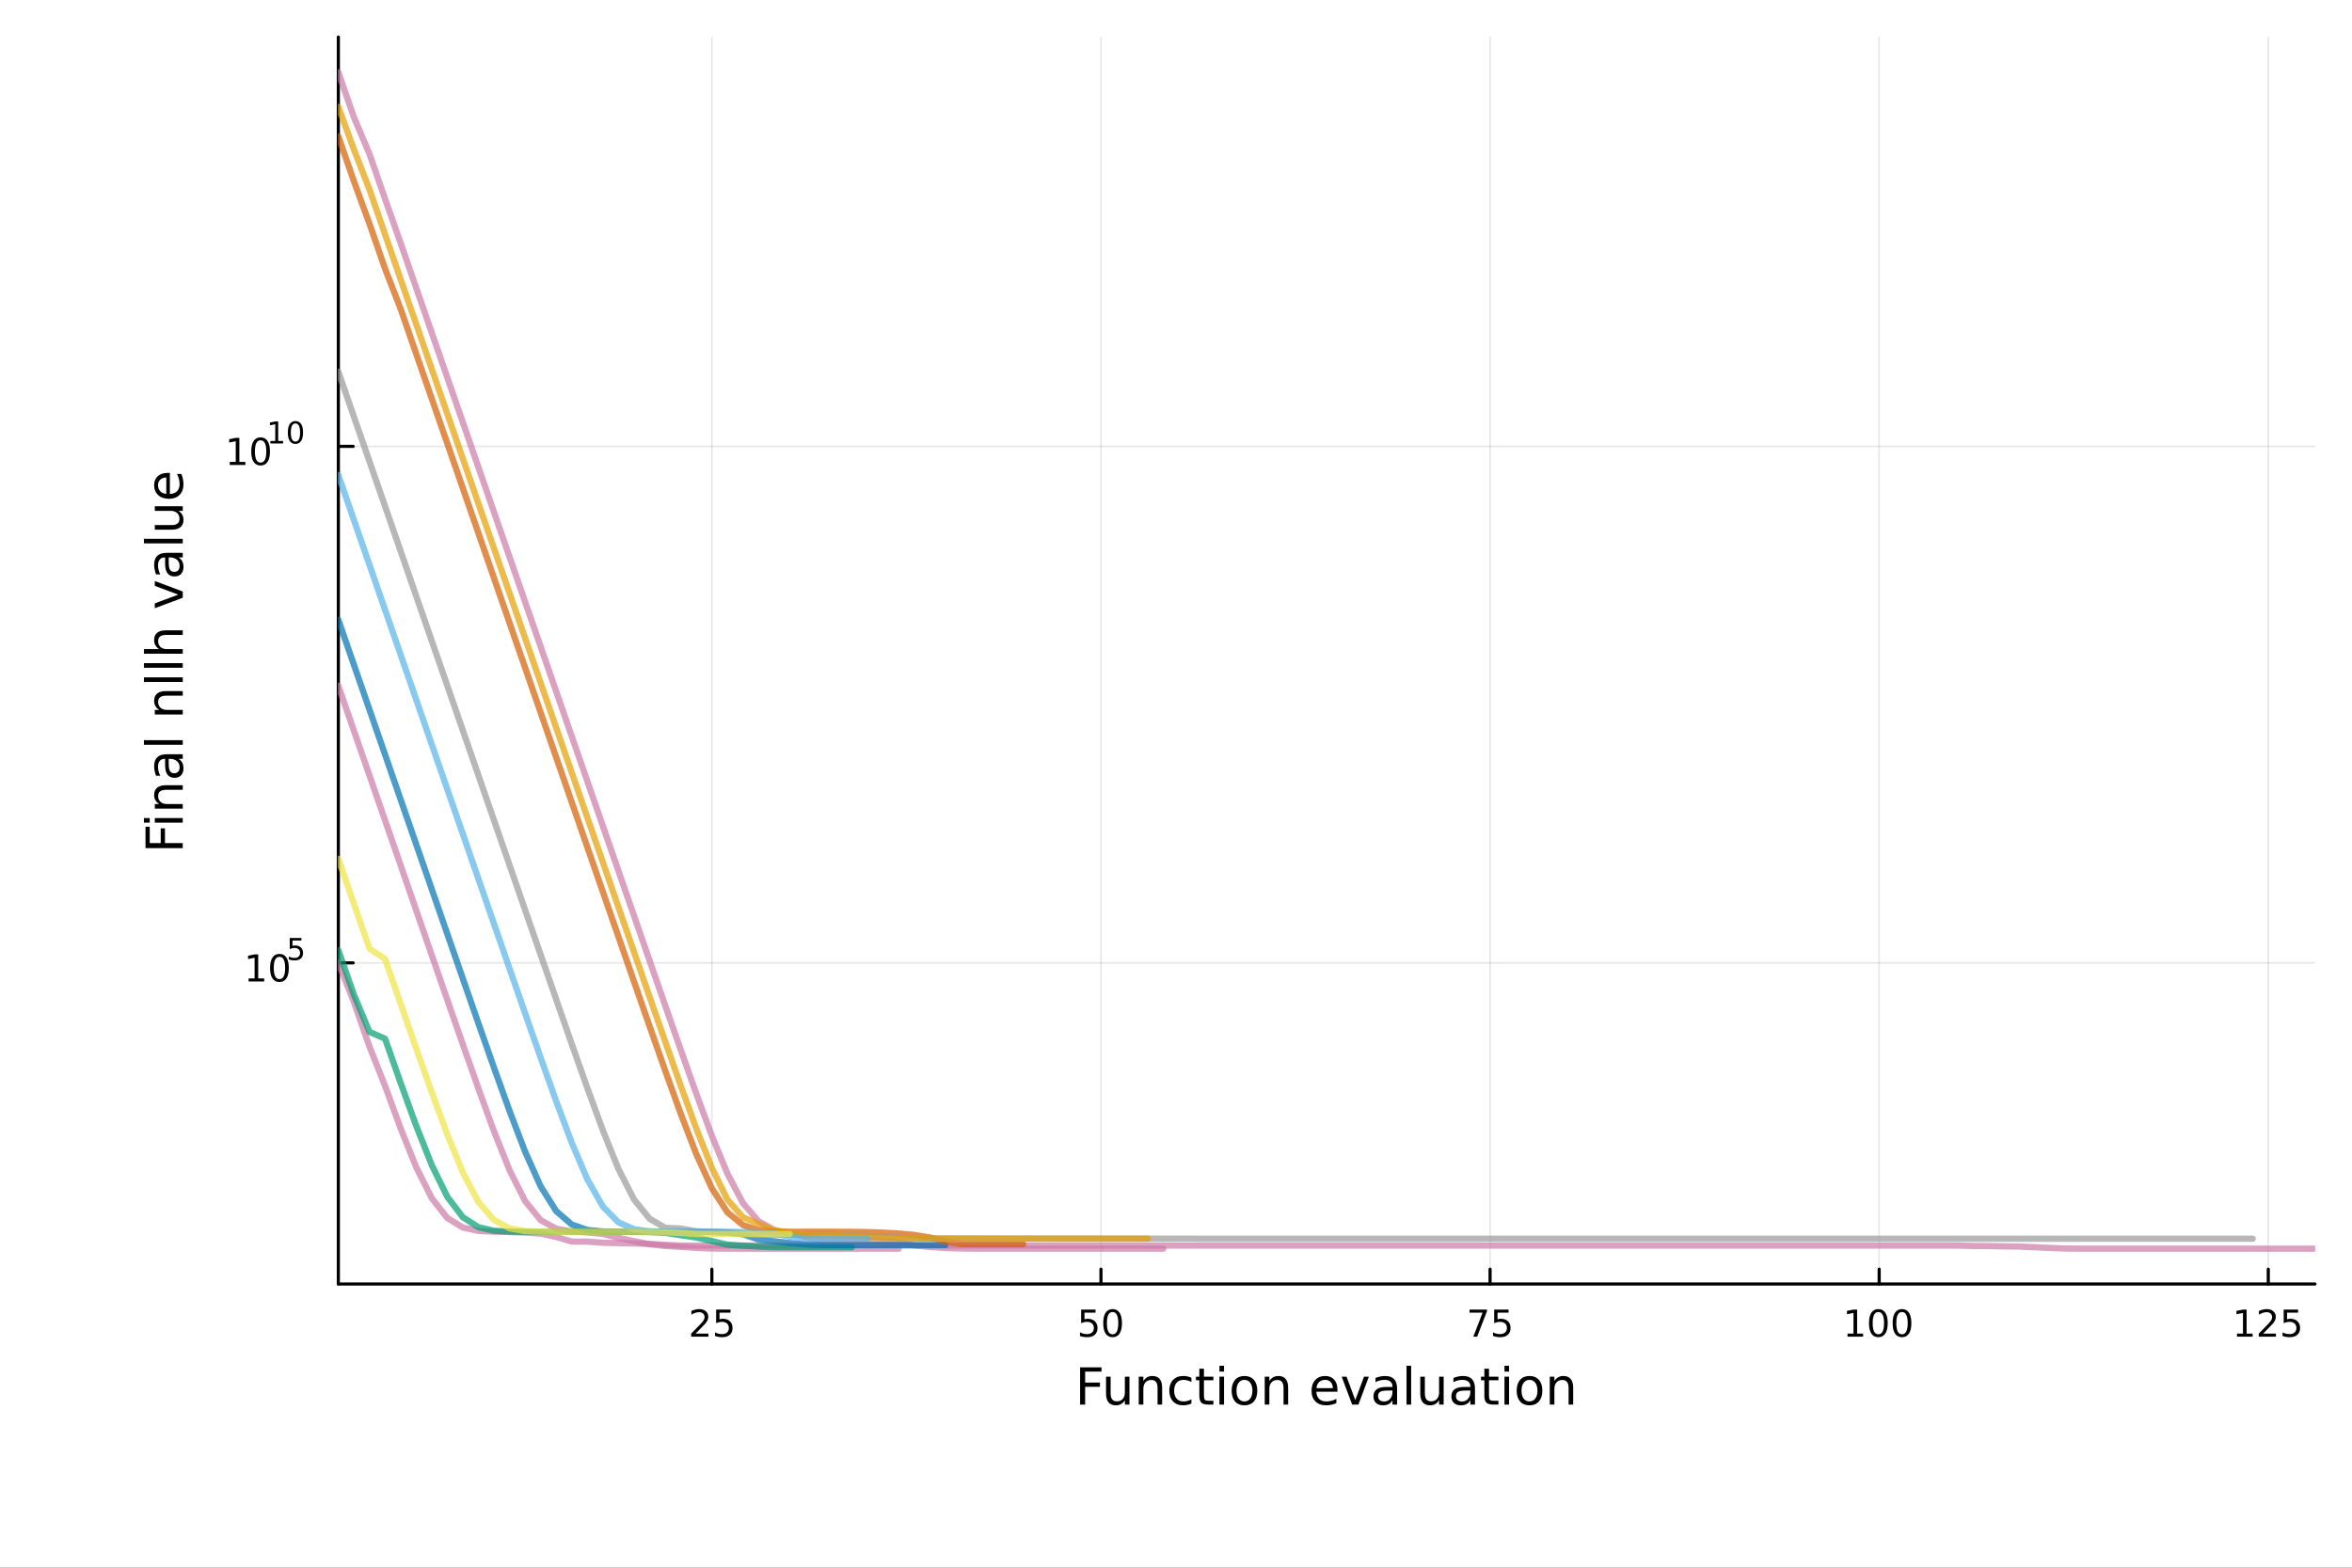 <?xml version="1.0" encoding="utf-8"?>
<svg xmlns="http://www.w3.org/2000/svg" xmlns:xlink="http://www.w3.org/1999/xlink" width="750" height="500" viewBox="0 0 3000 2000">
<rect x="0" y="0" width="3000" height="2000" fill="#333333" stroke="none"/>
<defs>
  <clipPath id="clip270">
    <rect x="0" y="0" width="3000" height="2000"/>
  </clipPath>
</defs>
<path clip-path="url(#clip270)" d="M0 2000 L3000 2000 L3000 0 L0 0  Z" fill="#ffffff" fill-rule="evenodd" fill-opacity="1"/>
<defs>
  <clipPath id="clip271">
    <rect x="600" y="0" width="2101" height="2000"/>
  </clipPath>
</defs>
<path clip-path="url(#clip270)" d="M431.553 1638.08 L2952.76 1638.08 L2952.76 47.244 L431.553 47.244  Z" fill="#ffffff" fill-rule="evenodd" fill-opacity="1"/>
<defs>
  <clipPath id="clip272">
    <rect x="431" y="47" width="2522" height="1592"/>
  </clipPath>
</defs>
<polyline clip-path="url(#clip272)" style="stroke:#000000; stroke-linecap:round; stroke-linejoin:round; stroke-width:2; stroke-opacity:0.1; fill:none" points="908.001,1638.08 908.001,47.244 "/>
<polyline clip-path="url(#clip272)" style="stroke:#000000; stroke-linecap:round; stroke-linejoin:round; stroke-width:2; stroke-opacity:0.1; fill:none" points="1404.3,1638.08 1404.3,47.244 "/>
<polyline clip-path="url(#clip272)" style="stroke:#000000; stroke-linecap:round; stroke-linejoin:round; stroke-width:2; stroke-opacity:0.1; fill:none" points="1900.6,1638.08 1900.6,47.244 "/>
<polyline clip-path="url(#clip272)" style="stroke:#000000; stroke-linecap:round; stroke-linejoin:round; stroke-width:2; stroke-opacity:0.1; fill:none" points="2396.9,1638.08 2396.9,47.244 "/>
<polyline clip-path="url(#clip272)" style="stroke:#000000; stroke-linecap:round; stroke-linejoin:round; stroke-width:2; stroke-opacity:0.1; fill:none" points="2893.2,1638.08 2893.2,47.244 "/>
<polyline clip-path="url(#clip272)" style="stroke:#000000; stroke-linecap:round; stroke-linejoin:round; stroke-width:2; stroke-opacity:0.1; fill:none" points="431.553,1228.43 2952.76,1228.43 "/>
<polyline clip-path="url(#clip272)" style="stroke:#000000; stroke-linecap:round; stroke-linejoin:round; stroke-width:2; stroke-opacity:0.1; fill:none" points="431.553,569.468 2952.76,569.468 "/>
<polyline clip-path="url(#clip270)" style="stroke:#000000; stroke-linecap:round; stroke-linejoin:round; stroke-width:4; stroke-opacity:1; fill:none" points="431.553,1638.08 2952.76,1638.08 "/>
<polyline clip-path="url(#clip270)" style="stroke:#000000; stroke-linecap:round; stroke-linejoin:round; stroke-width:4; stroke-opacity:1; fill:none" points="908.001,1638.08 908.001,1619.18 "/>
<polyline clip-path="url(#clip270)" style="stroke:#000000; stroke-linecap:round; stroke-linejoin:round; stroke-width:4; stroke-opacity:1; fill:none" points="1404.3,1638.08 1404.3,1619.18 "/>
<polyline clip-path="url(#clip270)" style="stroke:#000000; stroke-linecap:round; stroke-linejoin:round; stroke-width:4; stroke-opacity:1; fill:none" points="1900.6,1638.08 1900.6,1619.18 "/>
<polyline clip-path="url(#clip270)" style="stroke:#000000; stroke-linecap:round; stroke-linejoin:round; stroke-width:4; stroke-opacity:1; fill:none" points="2396.9,1638.08 2396.9,1619.18 "/>
<polyline clip-path="url(#clip270)" style="stroke:#000000; stroke-linecap:round; stroke-linejoin:round; stroke-width:4; stroke-opacity:1; fill:none" points="2893.2,1638.08 2893.2,1619.18 "/>
<path clip-path="url(#clip270)" d="M887.272 1701.34 L903.591 1701.34 L903.591 1705.28 L881.647 1705.28 L881.647 1701.34 Q884.309 1698.59 888.892 1693.96 Q893.499 1689.31 894.679 1687.96 Q896.925 1685.44 897.804 1683.7 Q898.707 1681.94 898.707 1680.25 Q898.707 1677.5 896.763 1675.76 Q894.841 1674.03 891.74 1674.03 Q889.54 1674.03 887.087 1674.79 Q884.656 1675.56 881.878 1677.11 L881.878 1672.38 Q884.703 1671.25 887.156 1670.67 Q889.61 1670.09 891.647 1670.09 Q897.017 1670.09 900.212 1672.78 Q903.406 1675.46 903.406 1679.95 Q903.406 1682.08 902.596 1684 Q901.809 1685.9 899.702 1688.5 Q899.124 1689.17 896.022 1692.38 Q892.92 1695.58 887.272 1701.34 Z" fill="#000000" fill-rule="nonzero" fill-opacity="1" /><path clip-path="url(#clip270)" d="M913.452 1670.72 L931.809 1670.72 L931.809 1674.65 L917.735 1674.65 L917.735 1683.12 Q918.753 1682.78 919.772 1682.62 Q920.79 1682.43 921.809 1682.43 Q927.596 1682.43 930.975 1685.6 Q934.355 1688.77 934.355 1694.19 Q934.355 1699.77 930.883 1702.87 Q927.411 1705.95 921.091 1705.95 Q918.915 1705.95 916.647 1705.58 Q914.401 1705.21 911.994 1704.47 L911.994 1699.77 Q914.077 1700.9 916.3 1701.46 Q918.522 1702.01 920.999 1702.01 Q925.003 1702.01 927.341 1699.91 Q929.679 1697.8 929.679 1694.19 Q929.679 1690.58 927.341 1688.47 Q925.003 1686.37 920.999 1686.37 Q919.124 1686.37 917.249 1686.78 Q915.397 1687.2 913.452 1688.08 L913.452 1670.72 Z" fill="#000000" fill-rule="nonzero" fill-opacity="1" /><path clip-path="url(#clip270)" d="M1379 1670.72 L1397.36 1670.72 L1397.36 1674.65 L1383.28 1674.65 L1383.28 1683.12 Q1384.3 1682.78 1385.32 1682.62 Q1386.34 1682.43 1387.36 1682.43 Q1393.14 1682.43 1396.52 1685.6 Q1399.9 1688.77 1399.9 1694.19 Q1399.9 1699.77 1396.43 1702.87 Q1392.96 1705.95 1386.64 1705.95 Q1384.46 1705.95 1382.19 1705.58 Q1379.95 1705.21 1377.54 1704.47 L1377.54 1699.77 Q1379.62 1700.9 1381.85 1701.46 Q1384.07 1702.01 1386.55 1702.01 Q1390.55 1702.01 1392.89 1699.91 Q1395.23 1697.8 1395.23 1694.19 Q1395.23 1690.58 1392.89 1688.47 Q1390.55 1686.37 1386.55 1686.37 Q1384.67 1686.37 1382.8 1686.78 Q1380.94 1687.2 1379 1688.08 L1379 1670.72 Z" fill="#000000" fill-rule="nonzero" fill-opacity="1" /><path clip-path="url(#clip270)" d="M1419.12 1673.8 Q1415.5 1673.8 1413.68 1677.36 Q1411.87 1680.9 1411.87 1688.03 Q1411.87 1695.14 1413.68 1698.7 Q1415.5 1702.25 1419.12 1702.25 Q1422.75 1702.25 1424.56 1698.7 Q1426.38 1695.14 1426.38 1688.03 Q1426.38 1680.9 1424.56 1677.36 Q1422.75 1673.8 1419.12 1673.8 M1419.12 1670.09 Q1424.93 1670.09 1427.98 1674.7 Q1431.06 1679.28 1431.06 1688.03 Q1431.06 1696.76 1427.98 1701.37 Q1424.93 1705.95 1419.12 1705.95 Q1413.31 1705.95 1410.23 1701.37 Q1407.17 1696.76 1407.17 1688.03 Q1407.17 1679.28 1410.23 1674.7 Q1413.31 1670.09 1419.12 1670.09 Z" fill="#000000" fill-rule="nonzero" fill-opacity="1" /><path clip-path="url(#clip270)" d="M1874.45 1670.72 L1896.68 1670.72 L1896.68 1672.71 L1884.13 1705.28 L1879.25 1705.28 L1891.05 1674.65 L1874.45 1674.65 L1874.45 1670.72 Z" fill="#000000" fill-rule="nonzero" fill-opacity="1" /><path clip-path="url(#clip270)" d="M1905.84 1670.72 L1924.2 1670.72 L1924.2 1674.65 L1910.13 1674.65 L1910.13 1683.12 Q1911.14 1682.78 1912.16 1682.62 Q1913.18 1682.43 1914.2 1682.43 Q1919.99 1682.43 1923.37 1685.6 Q1926.75 1688.77 1926.75 1694.19 Q1926.75 1699.77 1923.27 1702.87 Q1919.8 1705.95 1913.48 1705.95 Q1911.31 1705.95 1909.04 1705.58 Q1906.79 1705.21 1904.39 1704.47 L1904.39 1699.77 Q1906.47 1700.9 1908.69 1701.46 Q1910.91 1702.01 1913.39 1702.01 Q1917.39 1702.01 1919.73 1699.91 Q1922.07 1697.8 1922.07 1694.19 Q1922.07 1690.58 1919.73 1688.47 Q1917.39 1686.37 1913.39 1686.37 Q1911.51 1686.37 1909.64 1686.78 Q1907.79 1687.2 1905.84 1688.08 L1905.84 1670.72 Z" fill="#000000" fill-rule="nonzero" fill-opacity="1" /><path clip-path="url(#clip270)" d="M2356.51 1701.34 L2364.15 1701.34 L2364.15 1674.98 L2355.84 1676.64 L2355.84 1672.38 L2364.1 1670.72 L2368.78 1670.72 L2368.78 1701.34 L2376.41 1701.34 L2376.41 1705.28 L2356.51 1705.28 L2356.51 1701.34 Z" fill="#000000" fill-rule="nonzero" fill-opacity="1" /><path clip-path="url(#clip270)" d="M2395.86 1673.8 Q2392.25 1673.8 2390.42 1677.36 Q2388.61 1680.9 2388.61 1688.03 Q2388.61 1695.14 2390.42 1698.7 Q2392.25 1702.25 2395.86 1702.25 Q2399.49 1702.25 2401.3 1698.7 Q2403.13 1695.14 2403.13 1688.03 Q2403.13 1680.9 2401.3 1677.36 Q2399.49 1673.8 2395.86 1673.8 M2395.86 1670.09 Q2401.67 1670.09 2404.72 1674.7 Q2407.8 1679.28 2407.8 1688.03 Q2407.8 1696.76 2404.72 1701.37 Q2401.67 1705.95 2395.86 1705.95 Q2390.05 1705.95 2386.97 1701.37 Q2383.91 1696.76 2383.91 1688.03 Q2383.91 1679.28 2386.97 1674.7 Q2390.05 1670.09 2395.86 1670.09 Z" fill="#000000" fill-rule="nonzero" fill-opacity="1" /><path clip-path="url(#clip270)" d="M2426.02 1673.8 Q2422.41 1673.8 2420.58 1677.36 Q2418.78 1680.9 2418.78 1688.03 Q2418.78 1695.14 2420.58 1698.7 Q2422.41 1702.25 2426.02 1702.25 Q2429.65 1702.25 2431.46 1698.7 Q2433.29 1695.14 2433.29 1688.03 Q2433.29 1680.9 2431.46 1677.36 Q2429.65 1673.8 2426.02 1673.8 M2426.02 1670.09 Q2431.83 1670.09 2434.89 1674.7 Q2437.96 1679.28 2437.96 1688.03 Q2437.96 1696.76 2434.89 1701.37 Q2431.83 1705.95 2426.02 1705.95 Q2420.21 1705.95 2417.13 1701.37 Q2414.08 1696.76 2414.08 1688.03 Q2414.08 1679.28 2417.13 1674.7 Q2420.21 1670.09 2426.02 1670.09 Z" fill="#000000" fill-rule="nonzero" fill-opacity="1" /><path clip-path="url(#clip270)" d="M2853.3 1701.34 L2860.94 1701.34 L2860.94 1674.98 L2852.63 1676.64 L2852.63 1672.38 L2860.9 1670.72 L2865.57 1670.72 L2865.57 1701.34 L2873.21 1701.34 L2873.21 1705.28 L2853.3 1705.28 L2853.3 1701.34 Z" fill="#000000" fill-rule="nonzero" fill-opacity="1" /><path clip-path="url(#clip270)" d="M2886.68 1701.34 L2903 1701.34 L2903 1705.28 L2881.06 1705.28 L2881.06 1701.34 Q2883.72 1698.59 2888.3 1693.96 Q2892.91 1689.31 2894.09 1687.96 Q2896.34 1685.44 2897.22 1683.7 Q2898.12 1681.94 2898.12 1680.25 Q2898.12 1677.5 2896.17 1675.76 Q2894.25 1674.03 2891.15 1674.03 Q2888.95 1674.03 2886.5 1674.79 Q2884.07 1675.56 2881.29 1677.11 L2881.29 1672.38 Q2884.11 1671.25 2886.57 1670.67 Q2889.02 1670.09 2891.06 1670.09 Q2896.43 1670.09 2899.62 1672.78 Q2902.82 1675.46 2902.82 1679.95 Q2902.82 1682.08 2902.01 1684 Q2901.22 1685.9 2899.11 1688.5 Q2898.54 1689.17 2895.43 1692.38 Q2892.33 1695.58 2886.68 1701.34 Z" fill="#000000" fill-rule="nonzero" fill-opacity="1" /><path clip-path="url(#clip270)" d="M2912.86 1670.72 L2931.22 1670.72 L2931.22 1674.65 L2917.15 1674.65 L2917.15 1683.12 Q2918.17 1682.78 2919.18 1682.62 Q2920.2 1682.43 2921.22 1682.43 Q2927.01 1682.43 2930.39 1685.6 Q2933.77 1688.77 2933.77 1694.19 Q2933.77 1699.77 2930.29 1702.87 Q2926.82 1705.95 2920.5 1705.95 Q2918.33 1705.95 2916.06 1705.58 Q2913.81 1705.21 2911.41 1704.47 L2911.41 1699.77 Q2913.49 1700.9 2915.71 1701.46 Q2917.93 1702.01 2920.41 1702.01 Q2924.42 1702.01 2926.75 1699.91 Q2929.09 1697.8 2929.09 1694.19 Q2929.09 1690.58 2926.75 1688.47 Q2924.42 1686.37 2920.41 1686.37 Q2918.54 1686.37 2916.66 1686.78 Q2914.81 1687.2 2912.86 1688.08 L2912.86 1670.72 Z" fill="#000000" fill-rule="nonzero" fill-opacity="1" /><path clip-path="url(#clip270)" d="M1377.7 1744.42 L1405.01 1744.42 L1405.01 1749.83 L1384.13 1749.83 L1384.13 1763.84 L1402.98 1763.84 L1402.98 1769.25 L1384.13 1769.25 L1384.13 1791.94 L1377.7 1791.94 L1377.7 1744.42 Z" fill="#000000" fill-rule="nonzero" fill-opacity="1" /><path clip-path="url(#clip270)" d="M1410.77 1777.87 L1410.77 1756.29 L1416.63 1756.29 L1416.63 1777.65 Q1416.63 1782.71 1418.6 1785.26 Q1420.58 1787.77 1424.52 1787.77 Q1429.27 1787.77 1432 1784.75 Q1434.77 1781.72 1434.77 1776.5 L1434.77 1756.29 L1440.63 1756.29 L1440.63 1791.94 L1434.77 1791.94 L1434.77 1786.47 Q1432.64 1789.71 1429.81 1791.3 Q1427.01 1792.86 1423.28 1792.86 Q1417.14 1792.86 1413.96 1789.05 Q1410.77 1785.23 1410.77 1777.87 M1425.51 1755.43 L1425.51 1755.43 Z" fill="#000000" fill-rule="nonzero" fill-opacity="1" /><path clip-path="url(#clip270)" d="M1482.32 1770.43 L1482.32 1791.94 L1476.47 1791.94 L1476.47 1770.62 Q1476.47 1765.56 1474.5 1763.04 Q1472.52 1760.53 1468.58 1760.53 Q1463.83 1760.53 1461.1 1763.55 Q1458.36 1766.57 1458.36 1771.79 L1458.36 1791.94 L1452.47 1791.94 L1452.47 1756.29 L1458.36 1756.29 L1458.36 1761.83 Q1460.46 1758.62 1463.29 1757.03 Q1466.16 1755.43 1469.88 1755.43 Q1476.02 1755.43 1479.17 1759.25 Q1482.32 1763.04 1482.32 1770.43 Z" fill="#000000" fill-rule="nonzero" fill-opacity="1" /><path clip-path="url(#clip270)" d="M1519.66 1757.66 L1519.66 1763.14 Q1517.18 1761.77 1514.66 1761.1 Q1512.18 1760.4 1509.63 1760.4 Q1503.94 1760.4 1500.79 1764.03 Q1497.63 1767.62 1497.63 1774.15 Q1497.63 1780.67 1500.79 1784.3 Q1503.94 1787.9 1509.63 1787.9 Q1512.18 1787.9 1514.66 1787.23 Q1517.18 1786.53 1519.66 1785.16 L1519.66 1790.57 Q1517.21 1791.72 1514.57 1792.29 Q1511.96 1792.86 1509 1792.86 Q1500.94 1792.86 1496.2 1787.8 Q1491.46 1782.74 1491.46 1774.15 Q1491.46 1765.43 1496.23 1760.43 Q1501.04 1755.43 1509.38 1755.43 Q1512.08 1755.43 1514.66 1756.01 Q1517.24 1756.55 1519.66 1757.66 Z" fill="#000000" fill-rule="nonzero" fill-opacity="1" /><path clip-path="url(#clip270)" d="M1535.64 1746.17 L1535.64 1756.29 L1547.7 1756.29 L1547.7 1760.85 L1535.64 1760.85 L1535.64 1780.2 Q1535.64 1784.56 1536.82 1785.8 Q1538.02 1787.04 1541.69 1787.04 L1547.7 1787.04 L1547.7 1791.94 L1541.69 1791.94 Q1534.91 1791.94 1532.33 1789.43 Q1529.75 1786.88 1529.75 1780.2 L1529.75 1760.85 L1525.45 1760.85 L1525.45 1756.29 L1529.75 1756.29 L1529.75 1746.17 L1535.64 1746.17 Z" fill="#000000" fill-rule="nonzero" fill-opacity="1" /><path clip-path="url(#clip270)" d="M1555.4 1756.29 L1561.26 1756.29 L1561.26 1791.94 L1555.4 1791.94 L1555.4 1756.29 M1555.4 1742.42 L1561.26 1742.42 L1561.26 1749.83 L1555.4 1749.83 L1555.4 1742.42 Z" fill="#000000" fill-rule="nonzero" fill-opacity="1" /><path clip-path="url(#clip270)" d="M1587.33 1760.4 Q1582.62 1760.4 1579.88 1764.09 Q1577.14 1767.75 1577.14 1774.15 Q1577.14 1780.55 1579.85 1784.24 Q1582.58 1787.9 1587.33 1787.9 Q1592.01 1787.9 1594.74 1784.21 Q1597.48 1780.52 1597.48 1774.15 Q1597.48 1767.82 1594.74 1764.12 Q1592.01 1760.4 1587.33 1760.4 M1587.33 1755.43 Q1594.97 1755.43 1599.33 1760.4 Q1603.69 1765.36 1603.69 1774.15 Q1603.69 1782.9 1599.33 1787.9 Q1594.97 1792.86 1587.33 1792.86 Q1579.66 1792.86 1575.3 1787.9 Q1570.97 1782.9 1570.97 1774.15 Q1570.97 1765.36 1575.3 1760.4 Q1579.66 1755.43 1587.33 1755.43 Z" fill="#000000" fill-rule="nonzero" fill-opacity="1" /><path clip-path="url(#clip270)" d="M1643.03 1770.43 L1643.03 1791.94 L1637.17 1791.94 L1637.17 1770.62 Q1637.17 1765.56 1635.2 1763.04 Q1633.22 1760.53 1629.28 1760.53 Q1624.53 1760.53 1621.8 1763.55 Q1619.06 1766.57 1619.06 1771.79 L1619.06 1791.94 L1613.17 1791.94 L1613.17 1756.29 L1619.06 1756.29 L1619.06 1761.83 Q1621.16 1758.62 1623.99 1757.03 Q1626.86 1755.43 1630.58 1755.43 Q1636.73 1755.43 1639.88 1759.25 Q1643.03 1763.04 1643.03 1770.43 Z" fill="#000000" fill-rule="nonzero" fill-opacity="1" /><path clip-path="url(#clip270)" d="M1705.92 1772.65 L1705.92 1775.52 L1678.99 1775.52 Q1679.38 1781.57 1682.62 1784.75 Q1685.9 1787.9 1691.72 1787.9 Q1695.1 1787.9 1698.25 1787.07 Q1701.43 1786.24 1704.55 1784.59 L1704.55 1790.13 Q1701.4 1791.46 1698.09 1792.16 Q1694.78 1792.86 1691.37 1792.86 Q1682.84 1792.86 1677.85 1787.9 Q1672.88 1782.93 1672.88 1774.47 Q1672.88 1765.71 1677.59 1760.59 Q1682.34 1755.43 1690.36 1755.43 Q1697.55 1755.43 1701.72 1760.08 Q1705.92 1764.7 1705.92 1772.65 M1700.06 1770.93 Q1700 1766.13 1697.36 1763.26 Q1694.75 1760.4 1690.42 1760.4 Q1685.52 1760.4 1682.56 1763.17 Q1679.63 1765.94 1679.18 1770.97 L1700.06 1770.93 Z" fill="#000000" fill-rule="nonzero" fill-opacity="1" /><path clip-path="url(#clip270)" d="M1711.33 1756.29 L1717.54 1756.29 L1728.68 1786.21 L1739.82 1756.29 L1746.02 1756.29 L1732.66 1791.94 L1724.7 1791.94 L1711.33 1756.29 Z" fill="#000000" fill-rule="nonzero" fill-opacity="1" /><path clip-path="url(#clip270)" d="M1770.31 1774.02 Q1763.21 1774.02 1760.47 1775.65 Q1757.74 1777.27 1757.74 1781.18 Q1757.74 1784.3 1759.77 1786.15 Q1761.84 1787.96 1765.38 1787.96 Q1770.25 1787.96 1773.17 1784.53 Q1776.13 1781.06 1776.13 1775.33 L1776.13 1774.02 L1770.31 1774.02 M1781.99 1771.6 L1781.99 1791.94 L1776.13 1791.94 L1776.13 1786.53 Q1774.13 1789.78 1771.14 1791.34 Q1768.15 1792.86 1763.82 1792.86 Q1758.34 1792.86 1755.1 1789.81 Q1751.88 1786.72 1751.88 1781.57 Q1751.88 1775.55 1755.89 1772.49 Q1759.93 1769.44 1767.92 1769.44 L1776.13 1769.44 L1776.13 1768.87 Q1776.13 1764.82 1773.46 1762.63 Q1770.82 1760.4 1766.01 1760.4 Q1762.96 1760.4 1760.06 1761.13 Q1757.16 1761.86 1754.49 1763.33 L1754.49 1757.92 Q1757.71 1756.68 1760.73 1756.07 Q1763.75 1755.43 1766.62 1755.43 Q1774.35 1755.43 1778.17 1759.44 Q1781.99 1763.45 1781.99 1771.6 Z" fill="#000000" fill-rule="nonzero" fill-opacity="1" /><path clip-path="url(#clip270)" d="M1794.05 1742.42 L1799.91 1742.42 L1799.91 1791.94 L1794.05 1791.94 L1794.05 1742.42 Z" fill="#000000" fill-rule="nonzero" fill-opacity="1" /><path clip-path="url(#clip270)" d="M1811.56 1777.87 L1811.56 1756.29 L1817.42 1756.29 L1817.42 1777.65 Q1817.42 1782.71 1819.39 1785.26 Q1821.36 1787.77 1825.31 1787.77 Q1830.05 1787.77 1832.79 1784.75 Q1835.56 1781.72 1835.56 1776.5 L1835.56 1756.29 L1841.41 1756.29 L1841.41 1791.94 L1835.56 1791.94 L1835.56 1786.47 Q1833.43 1789.71 1830.59 1791.3 Q1827.79 1792.86 1824.07 1792.86 Q1817.93 1792.86 1814.74 1789.05 Q1811.56 1785.23 1811.56 1777.87 M1826.3 1755.43 L1826.3 1755.43 Z" fill="#000000" fill-rule="nonzero" fill-opacity="1" /><path clip-path="url(#clip270)" d="M1869.68 1774.02 Q1862.58 1774.02 1859.84 1775.65 Q1857.11 1777.27 1857.11 1781.18 Q1857.11 1784.3 1859.14 1786.15 Q1861.21 1787.96 1864.74 1787.96 Q1869.61 1787.96 1872.54 1784.53 Q1875.5 1781.06 1875.5 1775.33 L1875.5 1774.02 L1869.68 1774.02 M1881.36 1771.6 L1881.36 1791.94 L1875.5 1791.94 L1875.5 1786.53 Q1873.5 1789.78 1870.51 1791.34 Q1867.51 1792.86 1863.19 1792.86 Q1857.71 1792.86 1854.46 1789.81 Q1851.25 1786.72 1851.25 1781.57 Q1851.25 1775.55 1855.26 1772.49 Q1859.3 1769.44 1867.29 1769.44 L1875.5 1769.44 L1875.5 1768.87 Q1875.5 1764.82 1872.83 1762.63 Q1870.19 1760.4 1865.38 1760.4 Q1862.33 1760.4 1859.43 1761.13 Q1856.53 1761.86 1853.86 1763.33 L1853.86 1757.92 Q1857.07 1756.68 1860.1 1756.07 Q1863.12 1755.43 1865.99 1755.43 Q1873.72 1755.43 1877.54 1759.44 Q1881.36 1763.45 1881.36 1771.6 Z" fill="#000000" fill-rule="nonzero" fill-opacity="1" /><path clip-path="url(#clip270)" d="M1899.22 1746.17 L1899.22 1756.29 L1911.28 1756.29 L1911.28 1760.85 L1899.22 1760.85 L1899.22 1780.2 Q1899.22 1784.56 1900.39 1785.8 Q1901.6 1787.04 1905.26 1787.04 L1911.28 1787.04 L1911.28 1791.94 L1905.26 1791.94 Q1898.48 1791.94 1895.9 1789.43 Q1893.33 1786.88 1893.33 1780.2 L1893.33 1760.85 L1889.03 1760.85 L1889.03 1756.29 L1893.33 1756.29 L1893.33 1746.17 L1899.22 1746.17 Z" fill="#000000" fill-rule="nonzero" fill-opacity="1" /><path clip-path="url(#clip270)" d="M1918.98 1756.29 L1924.84 1756.29 L1924.84 1791.94 L1918.98 1791.94 L1918.98 1756.29 M1918.98 1742.42 L1924.84 1742.42 L1924.84 1749.83 L1918.98 1749.83 L1918.98 1742.42 Z" fill="#000000" fill-rule="nonzero" fill-opacity="1" /><path clip-path="url(#clip270)" d="M1950.9 1760.4 Q1946.19 1760.4 1943.46 1764.09 Q1940.72 1767.75 1940.72 1774.15 Q1940.72 1780.55 1943.42 1784.24 Q1946.16 1787.9 1950.9 1787.9 Q1955.58 1787.9 1958.32 1784.21 Q1961.06 1780.52 1961.06 1774.15 Q1961.06 1767.82 1958.32 1764.12 Q1955.58 1760.4 1950.9 1760.4 M1950.9 1755.43 Q1958.54 1755.43 1962.9 1760.4 Q1967.26 1765.36 1967.26 1774.15 Q1967.26 1782.9 1962.9 1787.9 Q1958.54 1792.86 1950.9 1792.86 Q1943.23 1792.86 1938.87 1787.9 Q1934.54 1782.9 1934.54 1774.15 Q1934.54 1765.36 1938.87 1760.4 Q1943.23 1755.43 1950.9 1755.43 Z" fill="#000000" fill-rule="nonzero" fill-opacity="1" /><path clip-path="url(#clip270)" d="M2006.6 1770.43 L2006.6 1791.94 L2000.75 1791.94 L2000.75 1770.62 Q2000.75 1765.56 1998.77 1763.04 Q1996.8 1760.53 1992.85 1760.53 Q1988.11 1760.53 1985.37 1763.55 Q1982.64 1766.57 1982.64 1771.79 L1982.64 1791.94 L1976.75 1791.94 L1976.75 1756.29 L1982.64 1756.29 L1982.64 1761.83 Q1984.74 1758.62 1987.57 1757.03 Q1990.44 1755.43 1994.16 1755.43 Q2000.3 1755.43 2003.45 1759.25 Q2006.6 1763.04 2006.6 1770.43 Z" fill="#000000" fill-rule="nonzero" fill-opacity="1" /><polyline clip-path="url(#clip270)" style="stroke:#000000; stroke-linecap:round; stroke-linejoin:round; stroke-width:4; stroke-opacity:1; fill:none" points="431.553,1638.08 431.553,47.244 "/>
<polyline clip-path="url(#clip270)" style="stroke:#000000; stroke-linecap:round; stroke-linejoin:round; stroke-width:4; stroke-opacity:1; fill:none" points="431.553,1228.43 450.451,1228.43 "/>
<polyline clip-path="url(#clip270)" style="stroke:#000000; stroke-linecap:round; stroke-linejoin:round; stroke-width:4; stroke-opacity:1; fill:none" points="431.553,569.468 450.451,569.468 "/>
<path clip-path="url(#clip270)" d="M317.089 1248.22 L324.728 1248.22 L324.728 1221.86 L316.418 1223.52 L316.418 1219.26 L324.682 1217.6 L329.357 1217.6 L329.357 1248.22 L336.996 1248.22 L336.996 1252.16 L317.089 1252.16 L317.089 1248.22 Z" fill="#000000" fill-rule="nonzero" fill-opacity="1" /><path clip-path="url(#clip270)" d="M356.441 1220.68 Q352.829 1220.68 351.001 1224.24 Q349.195 1227.78 349.195 1234.91 Q349.195 1242.02 351.001 1245.58 Q352.829 1249.12 356.441 1249.12 Q360.075 1249.12 361.88 1245.58 Q363.709 1242.02 363.709 1234.91 Q363.709 1227.78 361.88 1224.24 Q360.075 1220.68 356.441 1220.68 M356.441 1216.97 Q362.251 1216.97 365.306 1221.58 Q368.385 1226.16 368.385 1234.91 Q368.385 1243.64 365.306 1248.24 Q362.251 1252.83 356.441 1252.83 Q350.63 1252.83 347.552 1248.24 Q344.496 1243.64 344.496 1234.91 Q344.496 1226.16 347.552 1221.58 Q350.63 1216.97 356.441 1216.97 Z" fill="#000000" fill-rule="nonzero" fill-opacity="1" /><path clip-path="url(#clip270)" d="M369.57 1196.67 L384.484 1196.67 L384.484 1199.86 L373.049 1199.86 L373.049 1206.75 Q373.877 1206.47 374.704 1206.33 Q375.532 1206.18 376.359 1206.18 Q381.061 1206.18 383.807 1208.76 Q386.553 1211.34 386.553 1215.74 Q386.553 1220.27 383.732 1222.79 Q380.911 1225.29 375.776 1225.29 Q374.008 1225.29 372.165 1224.99 Q370.341 1224.69 368.385 1224.09 L368.385 1220.27 Q370.078 1221.19 371.883 1221.64 Q373.689 1222.09 375.701 1222.09 Q378.955 1222.09 380.855 1220.38 Q382.754 1218.67 382.754 1215.74 Q382.754 1212.8 380.855 1211.09 Q378.955 1209.38 375.701 1209.38 Q374.178 1209.38 372.654 1209.72 Q371.15 1210.06 369.57 1210.77 L369.57 1196.67 Z" fill="#000000" fill-rule="nonzero" fill-opacity="1" /><path clip-path="url(#clip270)" d="M293.034 589.26 L300.673 589.26 L300.673 562.895 L292.363 564.561 L292.363 560.302 L300.626 558.635 L305.302 558.635 L305.302 589.26 L312.941 589.26 L312.941 593.195 L293.034 593.195 L293.034 589.26 Z" fill="#000000" fill-rule="nonzero" fill-opacity="1" /><path clip-path="url(#clip270)" d="M332.385 561.714 Q328.774 561.714 326.946 565.279 Q325.14 568.82 325.14 575.95 Q325.14 583.056 326.946 586.621 Q328.774 590.163 332.385 590.163 Q336.02 590.163 337.825 586.621 Q339.654 583.056 339.654 575.95 Q339.654 568.82 337.825 565.279 Q336.02 561.714 332.385 561.714 M332.385 558.01 Q338.196 558.01 341.251 562.617 Q344.33 567.2 344.33 575.95 Q344.33 584.677 341.251 589.283 Q338.196 593.867 332.385 593.867 Q326.575 593.867 323.497 589.283 Q320.441 584.677 320.441 575.95 Q320.441 567.2 323.497 562.617 Q326.575 558.01 332.385 558.01 Z" fill="#000000" fill-rule="nonzero" fill-opacity="1" /><path clip-path="url(#clip270)" d="M344.875 562.588 L351.082 562.588 L351.082 541.165 L344.33 542.52 L344.33 539.059 L351.044 537.705 L354.843 537.705 L354.843 562.588 L361.05 562.588 L361.05 565.785 L344.875 565.785 L344.875 562.588 Z" fill="#000000" fill-rule="nonzero" fill-opacity="1" /><path clip-path="url(#clip270)" d="M376.848 540.206 Q373.914 540.206 372.429 543.103 Q370.962 545.98 370.962 551.773 Q370.962 557.547 372.429 560.443 Q373.914 563.321 376.848 563.321 Q379.801 563.321 381.268 560.443 Q382.754 557.547 382.754 551.773 Q382.754 545.98 381.268 543.103 Q379.801 540.206 376.848 540.206 M376.848 537.197 Q381.569 537.197 384.052 540.94 Q386.553 544.664 386.553 551.773 Q386.553 558.864 384.052 562.606 Q381.569 566.33 376.848 566.33 Q372.128 566.33 369.626 562.606 Q367.144 558.864 367.144 551.773 Q367.144 544.664 369.626 540.94 Q372.128 537.197 376.848 537.197 Z" fill="#000000" fill-rule="nonzero" fill-opacity="1" /><path clip-path="url(#clip270)" d="M185.587 1082.01 L185.587 1054.7 L190.997 1054.7 L190.997 1075.58 L205.002 1075.58 L205.002 1056.74 L210.413 1056.74 L210.413 1075.58 L233.107 1075.58 L233.107 1082.01 L185.587 1082.01 Z" fill="#000000" fill-rule="nonzero" fill-opacity="1" /><path clip-path="url(#clip270)" d="M197.459 1049.51 L197.459 1043.66 L233.107 1043.66 L233.107 1049.51 L197.459 1049.51 M183.581 1049.51 L183.581 1043.66 L190.997 1043.66 L190.997 1049.51 L183.581 1049.51 Z" fill="#000000" fill-rule="nonzero" fill-opacity="1" /><path clip-path="url(#clip270)" d="M211.59 1001.77 L233.107 1001.77 L233.107 1007.63 L211.781 1007.63 Q206.721 1007.63 204.206 1009.6 Q201.692 1011.57 201.692 1015.52 Q201.692 1020.26 204.715 1023 Q207.739 1025.74 212.959 1025.74 L233.107 1025.74 L233.107 1031.63 L197.459 1031.63 L197.459 1025.74 L202.997 1025.74 Q199.782 1023.64 198.191 1020.81 Q196.599 1017.94 196.599 1014.22 Q196.599 1008.07 200.419 1004.92 Q204.206 1001.77 211.59 1001.77 Z" fill="#000000" fill-rule="nonzero" fill-opacity="1" /><path clip-path="url(#clip270)" d="M215.187 973.89 Q215.187 980.988 216.81 983.725 Q218.434 986.462 222.348 986.462 Q225.468 986.462 227.314 984.425 Q229.128 982.356 229.128 978.823 Q229.128 973.953 225.69 971.025 Q222.221 968.065 216.492 968.065 L215.187 968.065 L215.187 973.89 M212.768 962.209 L233.107 962.209 L233.107 968.065 L227.696 968.065 Q230.942 970.07 232.502 973.062 Q234.03 976.054 234.03 980.383 Q234.03 985.857 230.974 989.104 Q227.887 992.319 222.73 992.319 Q216.715 992.319 213.659 988.308 Q210.604 984.266 210.604 976.277 L210.604 968.065 L210.031 968.065 Q205.989 968.065 203.792 970.739 Q201.564 973.381 201.564 978.187 Q201.564 981.242 202.296 984.139 Q203.029 987.035 204.493 989.709 L199.082 989.709 Q197.841 986.494 197.236 983.47 Q196.599 980.447 196.599 977.582 Q196.599 969.848 200.61 966.028 Q204.62 962.209 212.768 962.209 Z" fill="#000000" fill-rule="nonzero" fill-opacity="1" /><path clip-path="url(#clip270)" d="M183.581 950.146 L183.581 944.289 L233.107 944.289 L233.107 950.146 L183.581 950.146 Z" fill="#000000" fill-rule="nonzero" fill-opacity="1" /><path clip-path="url(#clip270)" d="M211.59 881.683 L233.107 881.683 L233.107 887.539 L211.781 887.539 Q206.721 887.539 204.206 889.512 Q201.692 891.486 201.692 895.432 Q201.692 900.175 204.715 902.912 Q207.739 905.649 212.959 905.649 L233.107 905.649 L233.107 911.538 L197.459 911.538 L197.459 905.649 L202.997 905.649 Q199.782 903.549 198.191 900.716 Q196.599 897.851 196.599 894.128 Q196.599 887.985 200.419 884.834 Q204.206 881.683 211.59 881.683 Z" fill="#000000" fill-rule="nonzero" fill-opacity="1" /><path clip-path="url(#clip270)" d="M183.581 870.001 L183.581 864.145 L233.107 864.145 L233.107 870.001 L183.581 870.001 Z" fill="#000000" fill-rule="nonzero" fill-opacity="1" /><path clip-path="url(#clip270)" d="M183.581 851.891 L183.581 846.035 L233.107 846.035 L233.107 851.891 L183.581 851.891 Z" fill="#000000" fill-rule="nonzero" fill-opacity="1" /><path clip-path="url(#clip270)" d="M211.59 804.148 L233.107 804.148 L233.107 810.005 L211.781 810.005 Q206.721 810.005 204.206 811.978 Q201.692 813.951 201.692 817.898 Q201.692 822.641 204.715 825.378 Q207.739 828.115 212.959 828.115 L233.107 828.115 L233.107 834.003 L183.581 834.003 L183.581 828.115 L202.997 828.115 Q199.782 826.014 198.191 823.182 Q196.599 820.317 196.599 816.593 Q196.599 810.45 200.419 807.299 Q204.206 804.148 211.59 804.148 Z" fill="#000000" fill-rule="nonzero" fill-opacity="1" /><path clip-path="url(#clip270)" d="M197.459 775.948 L197.459 769.742 L227.377 758.602 L197.459 747.462 L197.459 741.255 L233.107 754.623 L233.107 762.58 L197.459 775.948 Z" fill="#000000" fill-rule="nonzero" fill-opacity="1" /><path clip-path="url(#clip270)" d="M215.187 716.97 Q215.187 724.068 216.81 726.805 Q218.434 729.542 222.348 729.542 Q225.468 729.542 227.314 727.505 Q229.128 725.436 229.128 721.903 Q229.128 717.034 225.69 714.105 Q222.221 711.145 216.492 711.145 L215.187 711.145 L215.187 716.97 M212.768 705.289 L233.107 705.289 L233.107 711.145 L227.696 711.145 Q230.942 713.15 232.502 716.142 Q234.03 719.134 234.03 723.463 Q234.03 728.937 230.974 732.184 Q227.887 735.399 222.73 735.399 Q216.715 735.399 213.659 731.388 Q210.604 727.346 210.604 719.357 L210.604 711.145 L210.031 711.145 Q205.989 711.145 203.792 713.819 Q201.564 716.461 201.564 721.267 Q201.564 724.322 202.296 727.219 Q203.029 730.115 204.493 732.789 L199.082 732.789 Q197.841 729.574 197.236 726.55 Q196.599 723.527 196.599 720.662 Q196.599 712.928 200.61 709.108 Q204.62 705.289 212.768 705.289 Z" fill="#000000" fill-rule="nonzero" fill-opacity="1" /><path clip-path="url(#clip270)" d="M183.581 693.226 L183.581 687.369 L233.107 687.369 L233.107 693.226 L183.581 693.226 Z" fill="#000000" fill-rule="nonzero" fill-opacity="1" /><path clip-path="url(#clip270)" d="M219.038 675.72 L197.459 675.72 L197.459 669.864 L218.816 669.864 Q223.876 669.864 226.423 667.89 Q228.937 665.917 228.937 661.97 Q228.937 657.228 225.913 654.49 Q222.89 651.721 217.67 651.721 L197.459 651.721 L197.459 645.865 L233.107 645.865 L233.107 651.721 L227.632 651.721 Q230.879 653.854 232.47 656.687 Q234.03 659.488 234.03 663.212 Q234.03 669.354 230.21 672.537 Q226.391 675.72 219.038 675.72 M196.599 660.984 L196.599 660.984 Z" fill="#000000" fill-rule="nonzero" fill-opacity="1" /><path clip-path="url(#clip270)" d="M213.818 603.31 L216.683 603.31 L216.683 630.237 Q222.73 629.855 225.913 626.609 Q229.064 623.33 229.064 617.506 Q229.064 614.132 228.237 610.981 Q227.409 607.798 225.754 604.679 L231.292 604.679 Q232.629 607.83 233.329 611.14 Q234.03 614.45 234.03 617.856 Q234.03 626.386 229.064 631.383 Q224.099 636.348 215.633 636.348 Q206.88 636.348 201.755 631.638 Q196.599 626.895 196.599 618.874 Q196.599 611.681 201.246 607.512 Q205.861 603.31 213.818 603.31 M212.1 609.167 Q207.294 609.23 204.429 611.872 Q201.564 614.482 201.564 618.811 Q201.564 623.712 204.334 626.672 Q207.103 629.601 212.132 630.046 L212.1 609.167 Z" fill="#000000" fill-rule="nonzero" fill-opacity="1" /><polyline clip-path="url(#clip272)" style="stroke:#cc79a7; stroke-linecap:round; stroke-linejoin:round; stroke-width:8; stroke-opacity:0.7; fill:none" points="431.553,1228.24 451.405,1278.34 471.257,1335.14 491.109,1385.28 510.961,1439.5 530.813,1488.91 550.665,1528.52 570.517,1553.87 590.369,1566.02 610.221,1570.33 630.073,1571.33 649.925,1571.81 669.777,1572.51 689.629,1573.76 709.481,1578.11 729.333,1583.96 749.185,1583.99 769.037,1585.48 788.889,1585.88 808.741,1586.34 828.593,1586.96 848.445,1588.09 868.297,1589.02 888.149,1589.02 908.001,1589.02 927.853,1589.02 947.705,1589.02 967.557,1589.02 987.409,1589.02 1007.26,1589.02 1027.11,1589.02 1046.96,1589.02 1066.82,1589.02 1086.67,1589.02 1106.52,1589.02 1126.37,1589.02 1146.22,1589.02 1166.08,1589.02 1185.93,1589.02 1205.78,1589.02 1225.63,1589.02 1245.48,1589.02 1265.34,1589.02 1285.19,1589.02 1305.04,1589.02 1324.89,1589.02 1344.74,1589.02 1364.6,1589.02 1384.45,1589.02 1404.3,1589.02 1424.15,1589.02 1444,1589.02 1463.86,1589.02 1483.71,1589.02 1503.56,1589.02 1523.41,1589.02 1543.26,1589.02 1563.12,1589.02 1582.97,1589.02 1602.82,1589.02 1622.67,1589.02 1642.52,1589.02 1662.38,1589.02 1682.23,1589.02 1702.08,1589.02 1721.93,1589.02 1741.78,1589.02 1761.64,1589.02 1781.49,1589.02 1801.34,1589.02 1821.19,1589.02 1841.04,1589.02 1860.9,1589.02 1880.75,1589.02 1900.6,1589.02 1920.45,1589.02 1940.3,1589.02 1960.16,1589.02 1980.01,1589.02 1999.86,1589.02 2019.71,1589.02 2039.56,1589.02 2059.42,1589.02 2079.27,1589.02 2099.12,1589.02 2118.97,1589.02 2138.82,1589.02 2158.68,1589.02 2178.53,1589.02 2198.38,1589.02 2218.23,1589.02 2238.08,1589.02 2257.94,1589.02 2277.79,1589.02 2297.64,1589.02 2317.49,1589.02 2337.34,1589.02 2357.2,1589.02 2377.05,1589.02 2396.9,1589.02 2416.75,1589.02 2436.6,1589.02 2456.46,1589.02 2476.31,1589.02 2496.16,1589.02 2516.01,1589.56 2535.86,1589.67 2555.72,1590.07 2575.57,1590.32 2595.42,1591.16 2615.27,1592.07 2635.12,1592.85 2654.98,1593 2674.83,1593.03 2694.68,1593.04 2714.53,1593.05 2734.38,1593.05 2754.24,1593.05 2774.09,1593.05 2793.94,1593.05 2813.79,1593.05 2833.64,1593.05 2853.5,1593.05 2873.35,1593.05 2893.2,1593.05 2913.05,1593.05 2932.9,1593.05 2952.76,1593.05 "/>
<polyline clip-path="url(#clip272)" style="stroke:#cc79a7; stroke-linecap:round; stroke-linejoin:round; stroke-width:8; stroke-opacity:0.7; fill:none" points="431.553,92.268 451.405,149.564 471.257,196.422 491.109,253.694 510.961,309.907 530.813,367.162 550.665,424.399 570.517,481.643 590.369,538.881 610.221,596.122 630.073,653.359 649.925,710.598 669.777,767.834 689.629,825.071 709.481,882.307 729.333,939.543 749.185,996.779 769.037,1054.01 788.889,1111.24 808.741,1168.46 828.593,1225.64 848.445,1282.71 868.297,1339.48 888.149,1395.4 908.001,1449.09 927.853,1497.34 947.705,1534.93 967.557,1558.07 987.409,1569 1007.26,1573.72 1027.11,1578.09 1046.96,1581.92 1066.82,1581.92 1086.67,1582.49 1106.52,1582.7 1126.37,1583.29 1146.22,1584.6 1166.08,1588.95 1185.93,1590.78 1205.78,1592.17 1225.63,1592.81 1245.48,1593.02 1265.34,1593.05 1285.19,1593.05 1305.04,1593.05 1324.89,1593.05 1344.74,1593.05 1364.6,1593.05 1384.45,1593.05 1404.3,1593.05 1424.15,1593.05 1444,1593.05 1463.86,1593.05 1483.71,1593.05 "/>
<polyline clip-path="url(#clip272)" style="stroke:#cc79a7; stroke-linecap:round; stroke-linejoin:round; stroke-width:8; stroke-opacity:0.7; fill:none" points="431.553,874.958 451.405,932.187 471.257,989.315 491.109,1046.48 510.961,1103.72 530.813,1161.17 550.665,1218.38 570.517,1275.52 590.369,1332.44 610.221,1388.73 630.073,1443.17 649.925,1492.82 669.777,1532.29 689.629,1556.69 709.481,1567.54 729.333,1571.06 749.185,1572.28 769.037,1574.15 788.889,1579.22 808.741,1583.47 828.593,1587.33 848.445,1589.55 868.297,1590.71 888.149,1592.04 908.001,1592.79 927.853,1593.02 947.705,1593.05 967.557,1593.05 987.409,1593.05 1007.26,1593.05 1027.11,1593.05 1046.96,1593.05 1066.82,1593.05 1086.67,1593.05 1106.52,1593.05 1126.37,1593.05 1146.22,1593.05 "/>
<polyline clip-path="url(#clip272)" style="stroke:#009e73; stroke-linecap:round; stroke-linejoin:round; stroke-width:8; stroke-opacity:0.7; fill:none" points="431.553,1212.42 451.405,1269.01 471.257,1316.45 491.109,1325.09 510.961,1381.46 530.813,1436.12 550.665,1486.27 570.517,1526.77 590.369,1552.92 610.221,1565.62 630.073,1570.18 649.925,1571.29 669.777,1571.42 689.629,1571.42 709.481,1571.42 729.333,1571.42 749.185,1571.43 769.037,1571.44 788.889,1571.48 808.741,1571.59 828.593,1571.89 848.445,1572.74 868.297,1575.89 888.149,1578.77 908.001,1583.31 927.853,1587.89 947.705,1589.24 967.557,1590.4 987.409,1591.1 1007.26,1591.1 1027.11,1591.1 1046.96,1591.1 1066.82,1591.1 1086.67,1591.1 "/>
<polyline clip-path="url(#clip272)" style="stroke:#0072b2; stroke-linecap:round; stroke-linejoin:round; stroke-width:8; stroke-opacity:0.7; fill:none" points="431.553,790.809 451.405,848.109 471.257,905.33 491.109,962.574 510.961,1019.79 530.813,1077.01 550.665,1134.21 570.517,1191.4 590.369,1248.54 610.221,1305.52 630.073,1362.06 649.925,1417.31 669.777,1469.21 689.629,1513.59 709.481,1545.13 729.333,1562.24 749.185,1569.12 769.037,1571.09 788.889,1571.4 808.741,1571.42 828.593,1571.43 848.445,1571.44 868.297,1571.47 888.149,1571.55 908.001,1571.79 927.853,1572.46 947.705,1574.58 967.557,1581.41 987.409,1583.55 1007.26,1585.74 1027.11,1587.45 1046.96,1588.38 1066.82,1588.38 1086.67,1588.38 1106.52,1588.38 1126.37,1588.38 1146.22,1588.38 1166.08,1588.38 1185.93,1588.38 1205.78,1588.38 "/>
<polyline clip-path="url(#clip272)" style="stroke:#d55e00; stroke-linecap:round; stroke-linejoin:round; stroke-width:8; stroke-opacity:0.7; fill:none" points="431.553,173.983 451.405,231.278 471.257,285.478 491.109,342.82 510.961,393.97 530.813,451.248 550.665,508.485 570.517,565.741 590.369,622.979 610.221,680.224 630.073,737.461 649.925,794.701 669.777,851.936 689.629,909.173 709.481,966.408 729.333,1023.64 749.185,1080.87 769.037,1138.1 788.889,1195.3 808.741,1252.45 828.593,1309.41 848.445,1365.86 868.297,1420.94 888.149,1472.48 908.001,1516.15 927.853,1546.71 947.705,1562.95 967.557,1569.35 987.409,1571.14 1007.26,1571.41 1027.11,1571.43 1046.96,1571.44 1066.82,1571.48 1086.67,1571.58 1106.52,1571.86 1126.37,1572.58 1146.22,1573.69 1166.08,1575.48 1185.93,1578.75 1205.78,1583.79 1225.63,1587.22 1245.48,1587.22 1265.34,1587.22 1285.19,1587.22 1305.04,1587.22 "/>
<polyline clip-path="url(#clip272)" style="stroke:#999999; stroke-linecap:round; stroke-linejoin:round; stroke-width:8; stroke-opacity:0.7; fill:none" points="431.553,474.145 451.405,531.668 471.257,588.622 491.109,645.73 510.961,702.962 530.813,760.227 550.665,817.459 570.517,874.706 590.369,931.937 610.221,989.177 630.073,1046.41 649.925,1103.64 669.777,1160.86 689.629,1218.06 709.481,1275.17 729.333,1332.03 749.185,1388.17 769.037,1442.29 788.889,1491.38 808.741,1530.31 828.593,1554.84 848.445,1566.41 868.297,1567.34 888.149,1570.76 908.001,1571.66 927.853,1572.26 947.705,1573.63 967.557,1575.2 987.409,1575.2 1007.26,1575.21 1027.11,1575.21 1046.96,1575.21 1066.82,1575.22 1086.67,1576.1 1106.52,1576.78 1126.37,1577.64 1146.22,1579.27 1166.08,1579.92 1185.93,1580.11 1205.78,1580.15 1225.63,1580.16 1245.48,1580.17 1265.34,1580.17 1285.19,1580.17 1305.04,1580.17 1324.89,1580.18 1344.74,1580.18 1364.6,1580.19 1384.45,1580.19 1404.3,1580.2 1424.15,1580.21 1444,1580.22 1463.86,1580.23 1483.71,1580.25 1503.56,1580.27 1523.41,1580.28 1543.26,1580.3 1563.12,1580.31 1582.97,1580.32 1602.82,1580.33 1622.67,1580.33 1642.52,1580.33 1662.38,1580.33 1682.23,1580.33 1702.08,1580.33 1721.93,1580.33 1741.78,1580.33 1761.64,1580.33 1781.49,1580.33 1801.34,1580.33 1821.19,1580.33 1841.04,1580.33 1860.9,1580.33 1880.75,1580.33 1900.6,1580.33 1920.45,1580.33 1940.3,1580.33 1960.16,1580.33 1980.01,1580.33 1999.86,1580.33 2019.71,1580.33 2039.56,1580.33 2059.42,1580.33 2079.27,1580.33 2099.12,1580.33 2118.97,1580.33 2138.82,1580.33 2158.68,1580.33 2178.53,1580.33 2198.38,1580.33 2218.23,1580.33 2238.08,1580.33 2257.94,1580.33 2277.79,1580.33 2297.64,1580.33 2317.49,1580.33 2337.34,1580.33 2357.2,1580.33 2377.05,1580.33 2396.9,1580.33 2416.75,1580.33 2436.6,1580.33 2456.46,1580.33 2476.31,1580.33 2496.16,1580.33 2516.01,1580.33 2535.86,1580.33 2555.72,1580.33 2575.57,1580.33 2595.42,1580.33 2615.27,1580.33 2635.12,1580.33 2654.98,1580.33 2674.83,1580.33 2694.68,1580.33 2714.53,1580.33 2734.38,1580.33 2754.24,1580.33 2774.09,1580.33 2793.94,1580.33 2813.79,1580.33 2833.64,1580.33 2853.5,1580.33 2873.35,1580.33 "/>
<polyline clip-path="url(#clip272)" style="stroke:#e69f00; stroke-linecap:round; stroke-linejoin:round; stroke-width:8; stroke-opacity:0.7; fill:none" points="431.553,136.401 451.405,190.703 471.257,241.75 491.109,299.001 510.961,356.238 530.813,413.513 550.665,470.75 570.517,527.994 590.369,585.231 610.221,642.472 630.073,699.709 649.925,756.948 669.777,814.184 689.629,871.422 709.481,928.658 729.333,985.895 749.185,1043.13 769.037,1100.36 788.889,1157.59 808.741,1214.8 828.593,1271.94 848.445,1328.87 868.297,1385.22 888.149,1439.86 908.001,1490.03 927.853,1530.46 947.705,1552.92 967.557,1561.39 987.409,1569.98 1007.26,1572.9 1027.11,1575.71 1046.96,1575.9 1066.82,1575.93 1086.67,1576.91 1106.52,1577.97 1126.37,1579.2 1146.22,1579.68 1166.08,1579.8 1185.93,1579.83 1205.78,1579.93 1225.63,1579.99 1245.48,1580.05 1265.34,1580.09 1285.19,1580.14 1305.04,1580.17 1324.89,1580.21 1344.74,1580.27 1364.6,1580.28 1384.45,1580.28 1404.3,1580.28 1424.15,1580.28 1444,1580.28 1463.86,1580.28 "/>
<polyline clip-path="url(#clip272)" style="stroke:#56b4e9; stroke-linecap:round; stroke-linejoin:round; stroke-width:8; stroke-opacity:0.7; fill:none" points="431.553,606.146 451.405,663.412 471.257,720.643 491.109,777.894 510.961,835.127 530.813,892.368 550.665,949.601 570.517,1006.84 590.369,1064.07 610.221,1121.3 630.073,1178.51 649.925,1235.69 669.777,1292.74 689.629,1349.43 709.481,1405.1 729.333,1458.03 749.185,1504.58 769.037,1539.36 788.889,1559.5 808.741,1568.16 828.593,1570.87 848.445,1571.39 868.297,1571.42 888.149,1571.43 908.001,1571.46 927.853,1571.52 947.705,1571.71 967.557,1572.2 987.409,1573.58 1007.26,1577.54 1027.11,1580.24 1046.96,1580.24 1066.82,1580.24 1086.67,1580.24 1106.52,1580.24 "/>
<polyline clip-path="url(#clip272)" style="stroke:#f0e442; stroke-linecap:round; stroke-linejoin:round; stroke-width:8; stroke-opacity:0.7; fill:none" points="431.553,1095.72 451.405,1152.94 471.257,1210.13 491.109,1223.39 510.961,1280.49 530.813,1337.32 550.665,1393.37 570.517,1447.25 590.369,1495.73 610.221,1533.43 630.073,1556.5 649.925,1567.05 669.777,1570.58 689.629,1571.35 709.481,1571.42 729.333,1571.42 749.185,1571.42 769.037,1571.43 788.889,1571.45 808.741,1571.51 828.593,1571.66 848.445,1572.09 868.297,1572.89 888.149,1574.31 908.001,1574.33 927.853,1574.33 947.705,1574.33 967.557,1574.33 987.409,1574.33 1007.26,1574.33 "/>
</svg>
